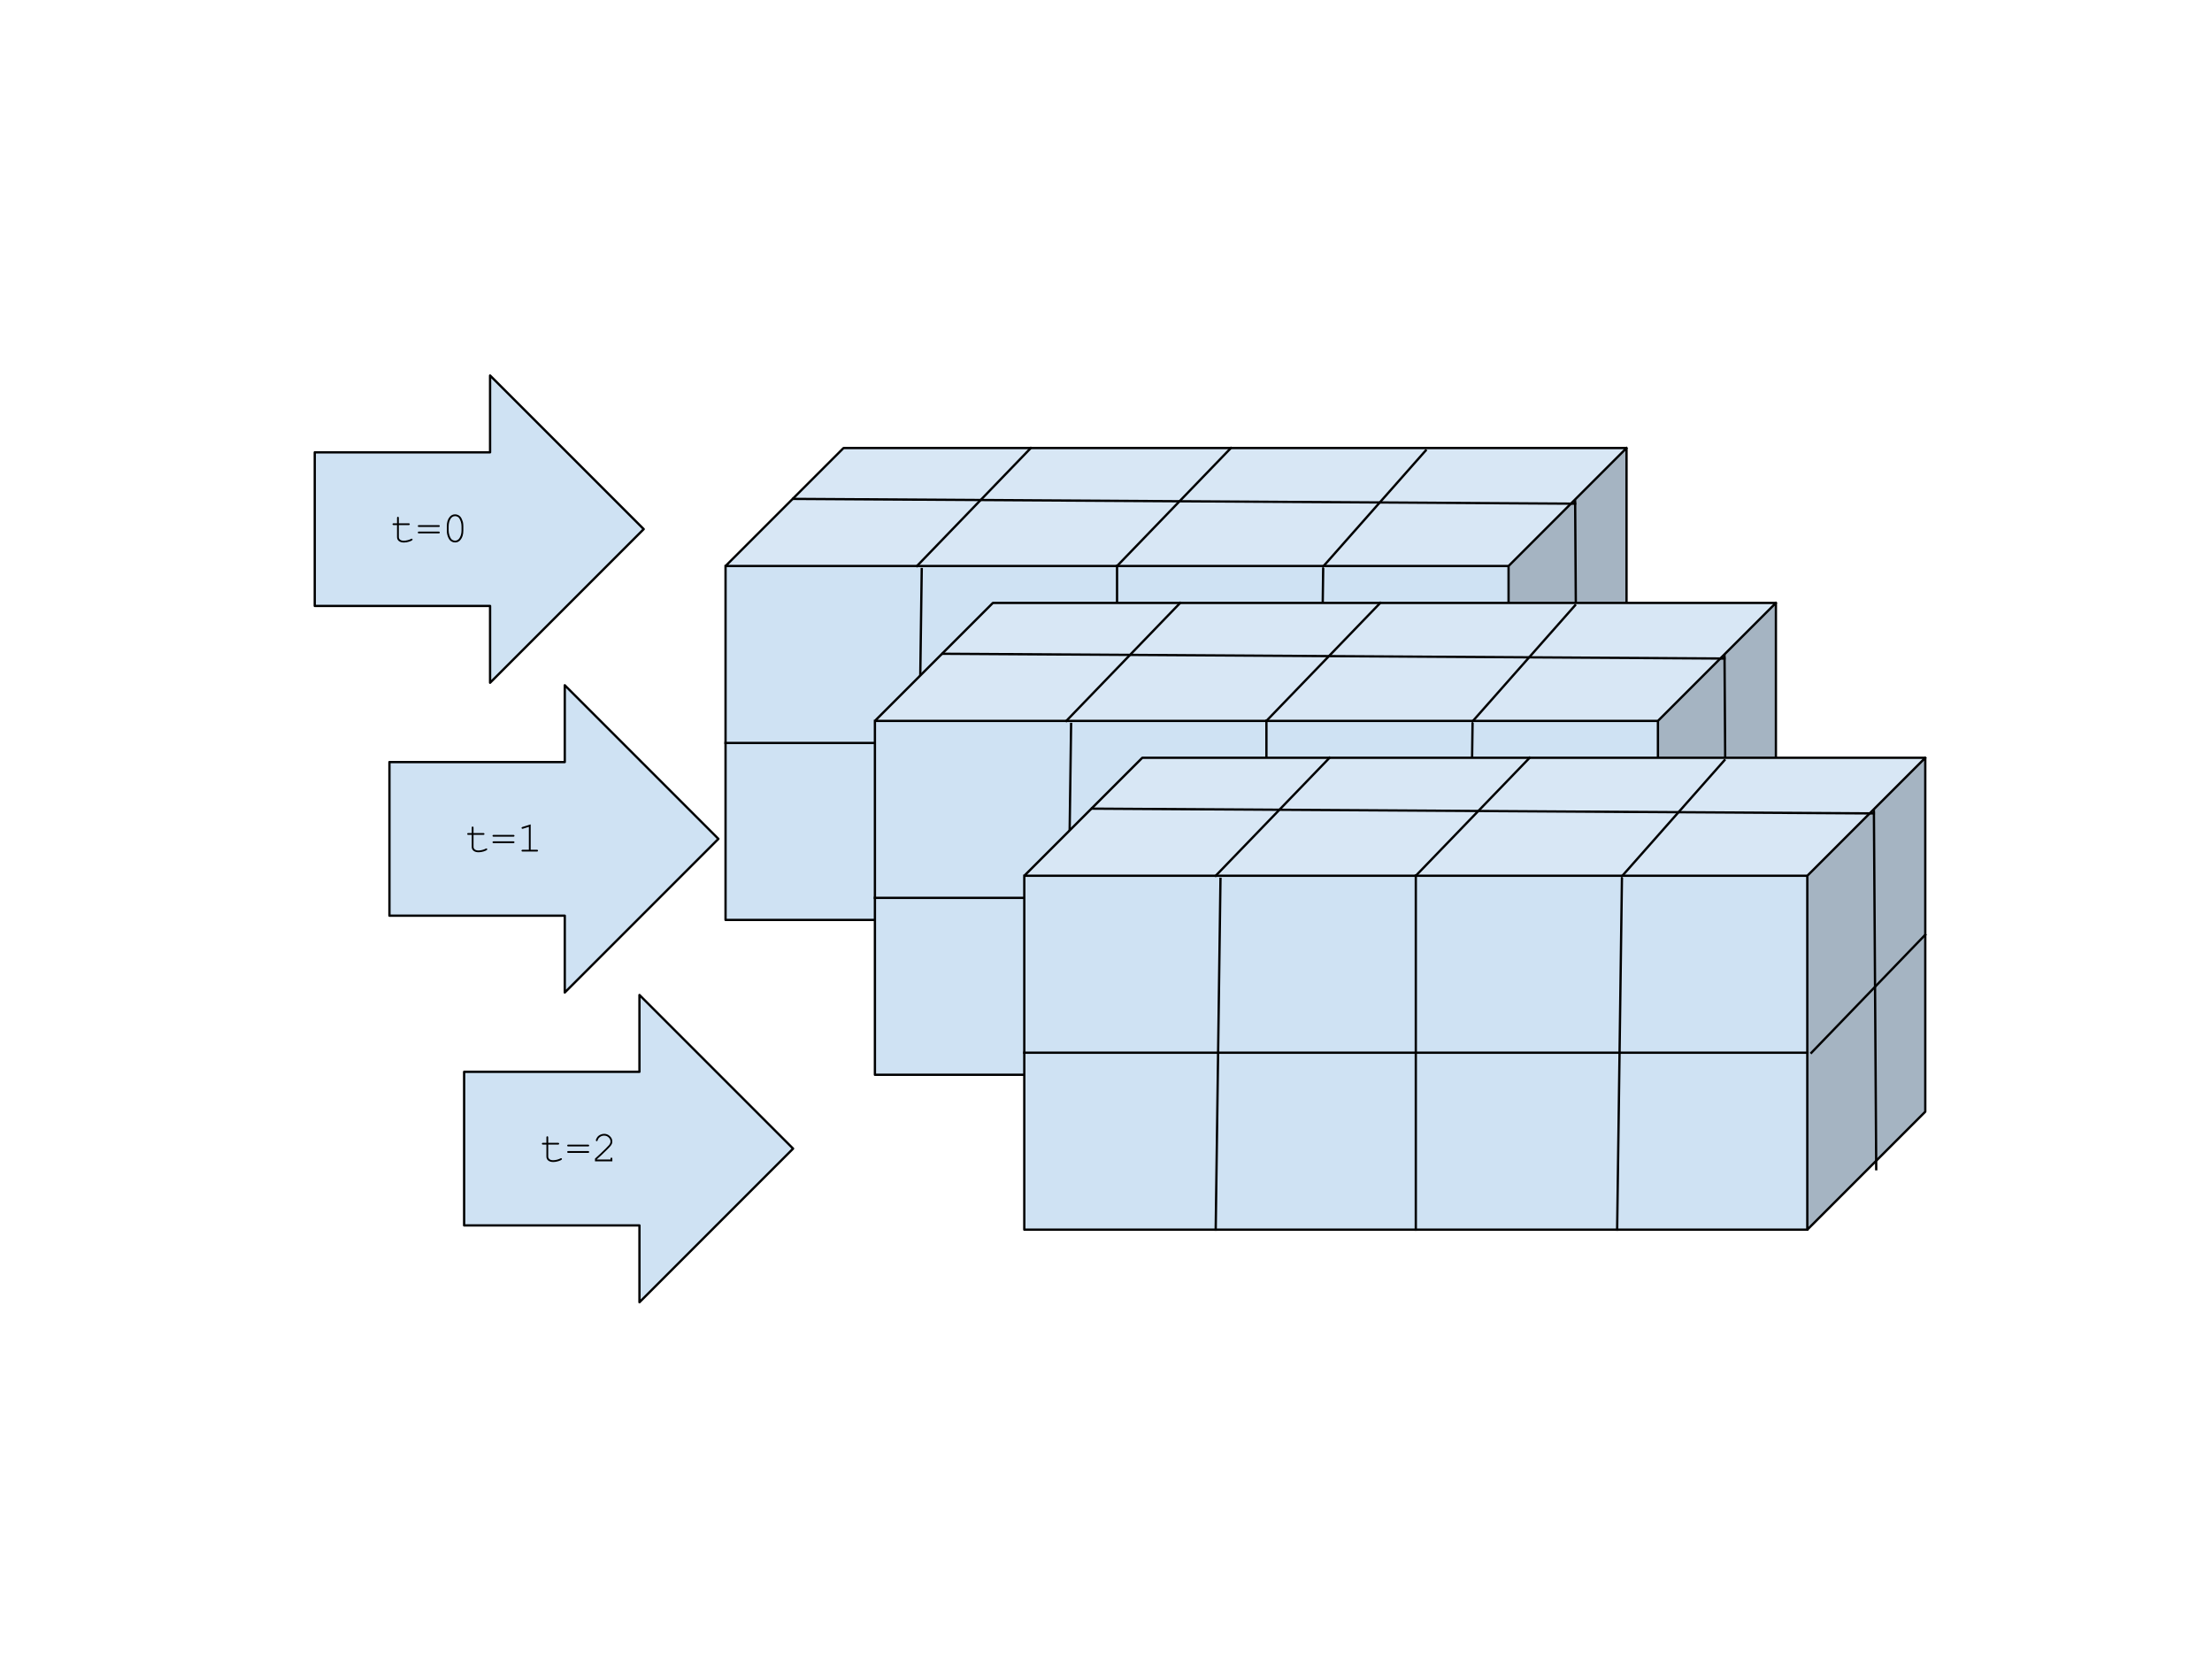 <?xml version="1.0" standalone="yes"?>

<svg version="1.1" viewBox="0.0 0.0 960.0 720.0" fill="none" stroke="none" stroke-linecap="square" stroke-miterlimit="10" xmlns="http://www.w3.org/2000/svg" xmlns:xlink="http://www.w3.org/1999/xlink"><clipPath id="p.0"><path d="m0 0l960.0 0l0 720.0l-960.0 0l0 -720.0z" clip-rule="nonzero"></path></clipPath><g clip-path="url(#p.0)"><path fill="#000000" fill-opacity="0.0" d="m0 0l960.0 0l0 720.0l-960.0 0z" fill-rule="nonzero"></path><path fill="#cfe2f3" d="m314.881 245.65l339.827 0l0 153.591l-339.827 0z" fill-rule="nonzero"></path><path fill="#a5b4c2" d="m654.707 245.65l51.197 -51.197l0 153.591l-51.197 51.197z" fill-rule="nonzero"></path><path fill="#d8e7f5" d="m314.881 245.65l51.197 -51.197l339.827 0l-51.197 51.197z" fill-rule="nonzero"></path><path fill="#000000" fill-opacity="0.0" d="m314.881 245.65l51.197 -51.197l339.827 0l0 153.591l-51.197 51.197l-339.827 0zm0 0l339.827 0l51.197 -51.197m-51.197 51.197l0 153.591" fill-rule="nonzero"></path><path stroke="#000000" stroke-width="1.0" stroke-linejoin="round" stroke-linecap="butt" d="m314.881 245.65l51.197 -51.197l339.827 0l0 153.591l-51.197 51.197l-339.827 0zm0 0l339.827 0l51.197 -51.197m-51.197 51.197l0 153.591" fill-rule="nonzero"></path><path fill="#000000" fill-opacity="0.0" d="m314.881 322.445l339.842 0" fill-rule="nonzero"></path><path stroke="#000000" stroke-width="1.0" stroke-linejoin="round" stroke-linecap="butt" d="m314.881 322.445l339.842 0" fill-rule="nonzero"></path><path fill="#000000" fill-opacity="0.0" d="m484.794 399.241l0 -153.638" fill-rule="nonzero"></path><path stroke="#000000" stroke-width="1.0" stroke-linejoin="round" stroke-linecap="butt" d="m484.794 399.241l0 -153.638" fill-rule="nonzero"></path><path fill="#000000" fill-opacity="0.0" d="m484.794 245.65l49.417 -51.213" fill-rule="nonzero"></path><path stroke="#000000" stroke-width="1.0" stroke-linejoin="round" stroke-linecap="butt" d="m484.794 245.65l49.417 -51.213" fill-rule="nonzero"></path><path fill="#000000" fill-opacity="0.0" d="m705.904 271.248l-49.417 51.213" fill-rule="nonzero"></path><path stroke="#000000" stroke-width="1.0" stroke-linejoin="round" stroke-linecap="butt" d="m705.904 271.248l-49.417 51.213" fill-rule="nonzero"></path><path fill="#000000" fill-opacity="0.0" d="m684.617 372.996l-1.008 -155.465" fill-rule="nonzero"></path><path stroke="#000000" stroke-width="1.0" stroke-linejoin="round" stroke-linecap="butt" d="m684.617 372.996l-1.008 -155.465" fill-rule="nonzero"></path><path fill="#000000" fill-opacity="0.0" d="m344.264 216.516l339.307 2.079" fill-rule="nonzero"></path><path stroke="#000000" stroke-width="1.0" stroke-linejoin="round" stroke-linecap="butt" d="m344.264 216.516l339.307 2.079" fill-rule="nonzero"></path><path fill="#000000" fill-opacity="0.0" d="m397.948 399.248l2.079 -152.283" fill-rule="nonzero"></path><path stroke="#000000" stroke-width="1.0" stroke-linejoin="round" stroke-linecap="butt" d="m397.948 399.248l2.079 -152.283" fill-rule="nonzero"></path><path fill="#000000" fill-opacity="0.0" d="m572.176 399.248l2.079 -152.283" fill-rule="nonzero"></path><path stroke="#000000" stroke-width="1.0" stroke-linejoin="round" stroke-linecap="butt" d="m572.176 399.248l2.079 -152.283" fill-rule="nonzero"></path><path fill="#000000" fill-opacity="0.0" d="m574.197 245.922l44.567 -50.425" fill-rule="nonzero"></path><path stroke="#000000" stroke-width="1.0" stroke-linejoin="round" stroke-linecap="butt" d="m574.197 245.922l44.567 -50.425" fill-rule="nonzero"></path><path fill="#000000" fill-opacity="0.0" d="m397.948 245.658l49.417 -51.213" fill-rule="nonzero"></path><path stroke="#000000" stroke-width="1.0" stroke-linejoin="round" stroke-linecap="butt" d="m397.948 245.658l49.417 -51.213" fill-rule="nonzero"></path><path fill="#cfe2f3" d="m379.71 312.864l339.827 0l0 153.591l-339.827 0z" fill-rule="nonzero"></path><path fill="#a5b4c2" d="m719.536 312.864l51.197 -51.197l0 153.591l-51.197 51.197z" fill-rule="nonzero"></path><path fill="#d8e7f5" d="m379.71 312.864l51.197 -51.197l339.827 0l-51.197 51.197z" fill-rule="nonzero"></path><path fill="#000000" fill-opacity="0.0" d="m379.71 312.864l51.197 -51.197l339.827 0l0 153.591l-51.197 51.197l-339.827 0zm0 0l339.827 0l51.197 -51.197m-51.197 51.197l0 153.591" fill-rule="nonzero"></path><path stroke="#000000" stroke-width="1.0" stroke-linejoin="round" stroke-linecap="butt" d="m379.71 312.864l51.197 -51.197l339.827 0l0 153.591l-51.197 51.197l-339.827 0zm0 0l339.827 0l51.197 -51.197m-51.197 51.197l0 153.591" fill-rule="nonzero"></path><path fill="#000000" fill-opacity="0.0" d="m379.71 389.659l339.842 0" fill-rule="nonzero"></path><path stroke="#000000" stroke-width="1.0" stroke-linejoin="round" stroke-linecap="butt" d="m379.71 389.659l339.842 0" fill-rule="nonzero"></path><path fill="#000000" fill-opacity="0.0" d="m549.623 466.455l0 -153.638" fill-rule="nonzero"></path><path stroke="#000000" stroke-width="1.0" stroke-linejoin="round" stroke-linecap="butt" d="m549.623 466.455l0 -153.638" fill-rule="nonzero"></path><path fill="#000000" fill-opacity="0.0" d="m549.623 312.864l49.417 -51.213" fill-rule="nonzero"></path><path stroke="#000000" stroke-width="1.0" stroke-linejoin="round" stroke-linecap="butt" d="m549.623 312.864l49.417 -51.213" fill-rule="nonzero"></path><path fill="#000000" fill-opacity="0.0" d="m770.733 338.462l-49.417 51.213" fill-rule="nonzero"></path><path stroke="#000000" stroke-width="1.0" stroke-linejoin="round" stroke-linecap="butt" d="m770.733 338.462l-49.417 51.213" fill-rule="nonzero"></path><path fill="#000000" fill-opacity="0.0" d="m749.446 440.21l-1.008 -155.465" fill-rule="nonzero"></path><path stroke="#000000" stroke-width="1.0" stroke-linejoin="round" stroke-linecap="butt" d="m749.446 440.21l-1.008 -155.465" fill-rule="nonzero"></path><path fill="#000000" fill-opacity="0.0" d="m409.093 283.73l339.307 2.079" fill-rule="nonzero"></path><path stroke="#000000" stroke-width="1.0" stroke-linejoin="round" stroke-linecap="butt" d="m409.093 283.73l339.307 2.079" fill-rule="nonzero"></path><path fill="#000000" fill-opacity="0.0" d="m462.777 466.462l2.079 -152.283" fill-rule="nonzero"></path><path stroke="#000000" stroke-width="1.0" stroke-linejoin="round" stroke-linecap="butt" d="m462.777 466.462l2.079 -152.283" fill-rule="nonzero"></path><path fill="#000000" fill-opacity="0.0" d="m637.005 466.462l2.079 -152.283" fill-rule="nonzero"></path><path stroke="#000000" stroke-width="1.0" stroke-linejoin="round" stroke-linecap="butt" d="m637.005 466.462l2.079 -152.283" fill-rule="nonzero"></path><path fill="#000000" fill-opacity="0.0" d="m639.026 313.136l44.567 -50.425" fill-rule="nonzero"></path><path stroke="#000000" stroke-width="1.0" stroke-linejoin="round" stroke-linecap="butt" d="m639.026 313.136l44.567 -50.425" fill-rule="nonzero"></path><path fill="#000000" fill-opacity="0.0" d="m462.777 312.871l49.417 -51.213" fill-rule="nonzero"></path><path stroke="#000000" stroke-width="1.0" stroke-linejoin="round" stroke-linecap="butt" d="m462.777 312.871l49.417 -51.213" fill-rule="nonzero"></path><path fill="#cfe2f3" d="m444.539 380.078l339.827 0l0 153.591l-339.827 0z" fill-rule="nonzero"></path><path fill="#a5b4c2" d="m784.365 380.078l51.197 -51.197l0 153.591l-51.197 51.197z" fill-rule="nonzero"></path><path fill="#d8e7f5" d="m444.539 380.078l51.197 -51.197l339.827 0l-51.197 51.197z" fill-rule="nonzero"></path><path fill="#000000" fill-opacity="0.0" d="m444.539 380.078l51.197 -51.197l339.827 0l0 153.591l-51.197 51.197l-339.827 0zm0 0l339.827 0l51.197 -51.197m-51.197 51.197l0 153.591" fill-rule="nonzero"></path><path stroke="#000000" stroke-width="1.0" stroke-linejoin="round" stroke-linecap="butt" d="m444.539 380.078l51.197 -51.197l339.827 0l0 153.591l-51.197 51.197l-339.827 0zm0 0l339.827 0l51.197 -51.197m-51.197 51.197l0 153.591" fill-rule="nonzero"></path><path fill="#000000" fill-opacity="0.0" d="m444.539 456.873l339.842 0" fill-rule="nonzero"></path><path stroke="#000000" stroke-width="1.0" stroke-linejoin="round" stroke-linecap="butt" d="m444.539 456.873l339.842 0" fill-rule="nonzero"></path><path fill="#000000" fill-opacity="0.0" d="m614.452 533.668l0 -153.638" fill-rule="nonzero"></path><path stroke="#000000" stroke-width="1.0" stroke-linejoin="round" stroke-linecap="butt" d="m614.452 533.668l0 -153.638" fill-rule="nonzero"></path><path fill="#000000" fill-opacity="0.0" d="m614.452 380.078l49.417 -51.213" fill-rule="nonzero"></path><path stroke="#000000" stroke-width="1.0" stroke-linejoin="round" stroke-linecap="butt" d="m614.452 380.078l49.417 -51.213" fill-rule="nonzero"></path><path fill="#000000" fill-opacity="0.0" d="m835.562 405.676l-49.417 51.213" fill-rule="nonzero"></path><path stroke="#000000" stroke-width="1.0" stroke-linejoin="round" stroke-linecap="butt" d="m835.562 405.676l-49.417 51.213" fill-rule="nonzero"></path><path fill="#000000" fill-opacity="0.0" d="m814.275 507.423l-1.008 -155.465" fill-rule="nonzero"></path><path stroke="#000000" stroke-width="1.0" stroke-linejoin="round" stroke-linecap="butt" d="m814.275 507.423l-1.008 -155.465" fill-rule="nonzero"></path><path fill="#000000" fill-opacity="0.0" d="m473.922 350.944l339.307 2.079" fill-rule="nonzero"></path><path stroke="#000000" stroke-width="1.0" stroke-linejoin="round" stroke-linecap="butt" d="m473.922 350.944l339.307 2.079" fill-rule="nonzero"></path><path fill="#000000" fill-opacity="0.0" d="m527.606 533.676l2.079 -152.284" fill-rule="nonzero"></path><path stroke="#000000" stroke-width="1.0" stroke-linejoin="round" stroke-linecap="butt" d="m527.606 533.676l2.079 -152.284" fill-rule="nonzero"></path><path fill="#000000" fill-opacity="0.0" d="m701.834 533.676l2.079 -152.284" fill-rule="nonzero"></path><path stroke="#000000" stroke-width="1.0" stroke-linejoin="round" stroke-linecap="butt" d="m701.834 533.676l2.079 -152.284" fill-rule="nonzero"></path><path fill="#000000" fill-opacity="0.0" d="m703.855 380.35l44.567 -50.425" fill-rule="nonzero"></path><path stroke="#000000" stroke-width="1.0" stroke-linejoin="round" stroke-linecap="butt" d="m703.855 380.35l44.567 -50.425" fill-rule="nonzero"></path><path fill="#000000" fill-opacity="0.0" d="m527.606 380.085l49.417 -51.213" fill-rule="nonzero"></path><path stroke="#000000" stroke-width="1.0" stroke-linejoin="round" stroke-linecap="butt" d="m527.606 380.085l49.417 -51.213" fill-rule="nonzero"></path><path fill="#cfe2f3" d="m136.601 196.302l76.094 0l0 -33.339l66.677 66.677l-66.677 66.677l0 -33.339l-76.094 0z" fill-rule="nonzero"></path><path stroke="#000000" stroke-width="1.0" stroke-linejoin="round" stroke-linecap="butt" d="m136.601 196.302l76.094 0l0 -33.339l66.677 66.677l-66.677 66.677l0 -33.339l-76.094 0z" fill-rule="nonzero"></path><path fill="#000000" fill-opacity="0.0" d="m160.0 208.223l150.299 0l0 66.11l-150.299 0z" fill-rule="nonzero"></path><path fill="#000000" d="m173.094 227.111l4.234 0q0.281 0 0.391 0.109q0.125 0.109 0.125 0.281q0 0.172 -0.125 0.281q-0.109 0.109 -0.391 0.109l-4.234 0l0 5.188q0 0.688 0.547 1.141q0.547 0.453 1.594 0.453q0.781 0 1.703 -0.234q0.922 -0.25 1.438 -0.547q0.188 -0.109 0.297 -0.109q0.156 0 0.266 0.125q0.109 0.109 0.109 0.266q0 0.141 -0.125 0.25q-0.297 0.312 -1.438 0.672q-1.141 0.359 -2.188 0.359q-1.375 0 -2.188 -0.641q-0.797 -0.641 -0.797 -1.734l0 -5.188l-1.438 0q-0.281 0 -0.406 -0.109q-0.109 -0.109 -0.109 -0.281q0 -0.172 0.109 -0.281q0.125 -0.109 0.406 -0.109l1.438 0l0 -2.297q0 -0.281 0.109 -0.406q0.109 -0.125 0.281 -0.125q0.172 0 0.281 0.125q0.109 0.125 0.109 0.406l0 2.297zm17.261 1.578l-8.5 0q-0.281 0 -0.406 -0.109q-0.109 -0.109 -0.109 -0.281q0 -0.172 0.109 -0.281q0.125 -0.109 0.406 -0.109l8.5 0q0.281 0 0.391 0.109q0.125 0.109 0.125 0.281q0 0.172 -0.125 0.281q-0.109 0.109 -0.391 0.109zm0 2.797l-8.5 0q-0.281 0 -0.406 -0.109q-0.109 -0.109 -0.109 -0.281q0 -0.172 0.109 -0.281q0.125 -0.109 0.406 -0.109l8.5 0q0.281 0 0.391 0.109q0.125 0.109 0.125 0.281q0 0.172 -0.125 0.281q-0.109 0.109 -0.391 0.109zm10.73 -3.125l0 1.922q0 2.516 -1.203 3.984q-0.938 1.156 -2.359 1.156q-0.688 0 -1.297 -0.281q-0.609 -0.266 -1.031 -0.766q-0.266 -0.297 -0.594 -0.969q-0.312 -0.688 -0.453 -1.25q-0.219 -0.797 -0.219 -1.875l0 -1.922q0 -2.531 1.203 -3.984q0.938 -1.156 2.359 -1.156q0.703 0 1.297 0.281q0.609 0.266 1.031 0.766q0.281 0.312 0.594 0.984q0.312 0.672 0.469 1.234q0.203 0.797 0.203 1.875zm-0.781 0.094q0 -1.094 -0.312 -2.047q-0.312 -0.953 -0.703 -1.516q-0.234 -0.328 -0.594 -0.562q-0.531 -0.328 -1.188 -0.328q-1.312 0 -2.062 1.344q-0.734 1.328 -0.734 3.109l0 1.719q0 1.109 0.312 2.062q0.312 0.953 0.703 1.531q0.219 0.312 0.594 0.547q0.531 0.328 1.203 0.328q1.297 0 2.031 -1.344q0.75 -1.344 0.75 -3.125l0 -1.719z" fill-rule="nonzero"></path><path fill="#cfe2f3" d="m201.43 465.157l76.094 0l0 -33.339l66.677 66.677l-66.677 66.677l0 -33.339l-76.094 0z" fill-rule="nonzero"></path><path stroke="#000000" stroke-width="1.0" stroke-linejoin="round" stroke-linecap="butt" d="m201.43 465.157l76.094 0l0 -33.339l66.677 66.677l-66.677 66.677l0 -33.339l-76.094 0z" fill-rule="nonzero"></path><path fill="#000000" fill-opacity="0.0" d="m224.829 477.078l150.299 0l0 66.11l-150.299 0z" fill-rule="nonzero"></path><path fill="#000000" d="m237.923 495.967l4.234 0q0.281 0 0.391 0.109q0.125 0.109 0.125 0.281q0 0.172 -0.125 0.281q-0.109 0.109 -0.391 0.109l-4.234 0l0 5.188q0 0.688 0.547 1.141q0.547 0.453 1.594 0.453q0.781 0 1.703 -0.234q0.922 -0.25 1.438 -0.547q0.188 -0.109 0.297 -0.109q0.156 0 0.266 0.125q0.109 0.109 0.109 0.266q0 0.141 -0.125 0.25q-0.297 0.312 -1.438 0.672q-1.141 0.359 -2.188 0.359q-1.375 0 -2.188 -0.641q-0.797 -0.641 -0.797 -1.734l0 -5.188l-1.438 0q-0.281 0 -0.406 -0.109q-0.109 -0.109 -0.109 -0.281q0 -0.172 0.109 -0.281q0.125 -0.109 0.406 -0.109l1.438 0l0 -2.297q0 -0.281 0.109 -0.406q0.109 -0.125 0.281 -0.125q0.172 0 0.281 0.125q0.109 0.125 0.109 0.406l0 2.297zm17.261 1.578l-8.5 0q-0.281 0 -0.406 -0.109q-0.109 -0.109 -0.109 -0.281q0 -0.172 0.109 -0.281q0.125 -0.109 0.406 -0.109l8.5 0q0.281 0 0.391 0.109q0.125 0.109 0.125 0.281q0 0.172 -0.125 0.281q-0.109 0.109 -0.391 0.109zm0 2.797l-8.5 0q-0.281 0 -0.406 -0.109q-0.109 -0.109 -0.109 -0.281q0 -0.172 0.109 -0.281q0.125 -0.109 0.406 -0.109l8.5 0q0.281 0 0.391 0.109q0.125 0.109 0.125 0.281q0 0.172 -0.125 0.281q-0.109 0.109 -0.391 0.109zm3.792 2.875l5.984 0l0 -0.297q0 -0.281 0.109 -0.406q0.109 -0.125 0.297 -0.125q0.156 0 0.266 0.125q0.125 0.125 0.125 0.406l0 1.078l-7.531 0l0 -1.156q2.375 -2.125 4.609 -4.344q1.047 -1.016 1.438 -1.5q0.391 -0.484 0.531 -0.844q0.156 -0.375 0.156 -0.75q0 -1.0 -0.812 -1.766q-0.812 -0.781 -1.953 -0.781q-1.016 0 -1.812 0.594q-0.781 0.578 -1.016 1.453q-0.047 0.219 -0.141 0.281q-0.109 0.094 -0.25 0.094q-0.156 0 -0.266 -0.109q-0.109 -0.109 -0.109 -0.25q0 -0.453 0.484 -1.203q0.484 -0.766 1.344 -1.203q0.859 -0.438 1.766 -0.438q1.453 0 2.5 1.016q1.047 1.0 1.047 2.281q0 0.547 -0.172 1.0q-0.172 0.438 -0.609 0.984q-0.422 0.531 -1.516 1.609q-2.734 2.703 -4.469 4.203l0 0.047z" fill-rule="nonzero"></path><path fill="#cfe2f3" d="m169.015 330.73l76.094 0l0 -33.339l66.677 66.677l-66.677 66.677l0 -33.339l-76.094 0z" fill-rule="nonzero"></path><path stroke="#000000" stroke-width="1.0" stroke-linejoin="round" stroke-linecap="butt" d="m169.015 330.73l76.094 0l0 -33.339l66.677 66.677l-66.677 66.677l0 -33.339l-76.094 0z" fill-rule="nonzero"></path><path fill="#000000" fill-opacity="0.0" d="m192.415 342.65l150.299 0l0 66.11l-150.299 0z" fill-rule="nonzero"></path><path fill="#000000" d="m205.508 361.539l4.234 0q0.281 0 0.391 0.109q0.125 0.109 0.125 0.281q0 0.172 -0.125 0.281q-0.109 0.109 -0.391 0.109l-4.234 0l0 5.188q0 0.688 0.547 1.141q0.547 0.453 1.594 0.453q0.781 0 1.703 -0.234q0.922 -0.25 1.438 -0.547q0.188 -0.109 0.297 -0.109q0.156 0 0.266 0.125q0.109 0.109 0.109 0.266q0 0.141 -0.125 0.25q-0.297 0.312 -1.438 0.672q-1.141 0.359 -2.188 0.359q-1.375 0 -2.188 -0.641q-0.797 -0.641 -0.797 -1.734l0 -5.188l-1.438 0q-0.281 0 -0.406 -0.109q-0.109 -0.109 -0.109 -0.281q0 -0.172 0.109 -0.281q0.125 -0.109 0.406 -0.109l1.438 0l0 -2.297q0 -0.281 0.109 -0.406q0.109 -0.125 0.281 -0.125q0.172 0 0.281 0.125q0.109 0.125 0.109 0.406l0 2.297zm17.261 1.578l-8.5 0q-0.281 0 -0.406 -0.109q-0.109 -0.109 -0.109 -0.281q0 -0.172 0.109 -0.281q0.125 -0.109 0.406 -0.109l8.5 0q0.281 0 0.391 0.109q0.125 0.109 0.125 0.281q0 0.172 -0.125 0.281q-0.109 0.109 -0.391 0.109zm0 2.797l-8.5 0q-0.281 0 -0.406 -0.109q-0.109 -0.109 -0.109 -0.281q0 -0.172 0.109 -0.281q0.125 -0.109 0.406 -0.109l8.5 0q0.281 0 0.391 0.109q0.125 0.109 0.125 0.281q0 0.172 -0.125 0.281q-0.109 0.109 -0.391 0.109zm7.542 -8.141l0 11.016l2.672 0q0.266 0 0.391 0.109q0.125 0.109 0.125 0.281q0 0.172 -0.125 0.281q-0.125 0.109 -0.391 0.109l-6.125 0q-0.281 0 -0.406 -0.109q-0.125 -0.109 -0.125 -0.281q0 -0.172 0.125 -0.281q0.125 -0.109 0.406 -0.109l2.672 0l0 -9.938l-2.547 0.797q-0.188 0.047 -0.266 0.047q-0.141 0 -0.266 -0.109q-0.109 -0.125 -0.109 -0.281q0 -0.141 0.094 -0.25q0.078 -0.078 0.312 -0.156l3.562 -1.125z" fill-rule="nonzero"></path></g></svg>

